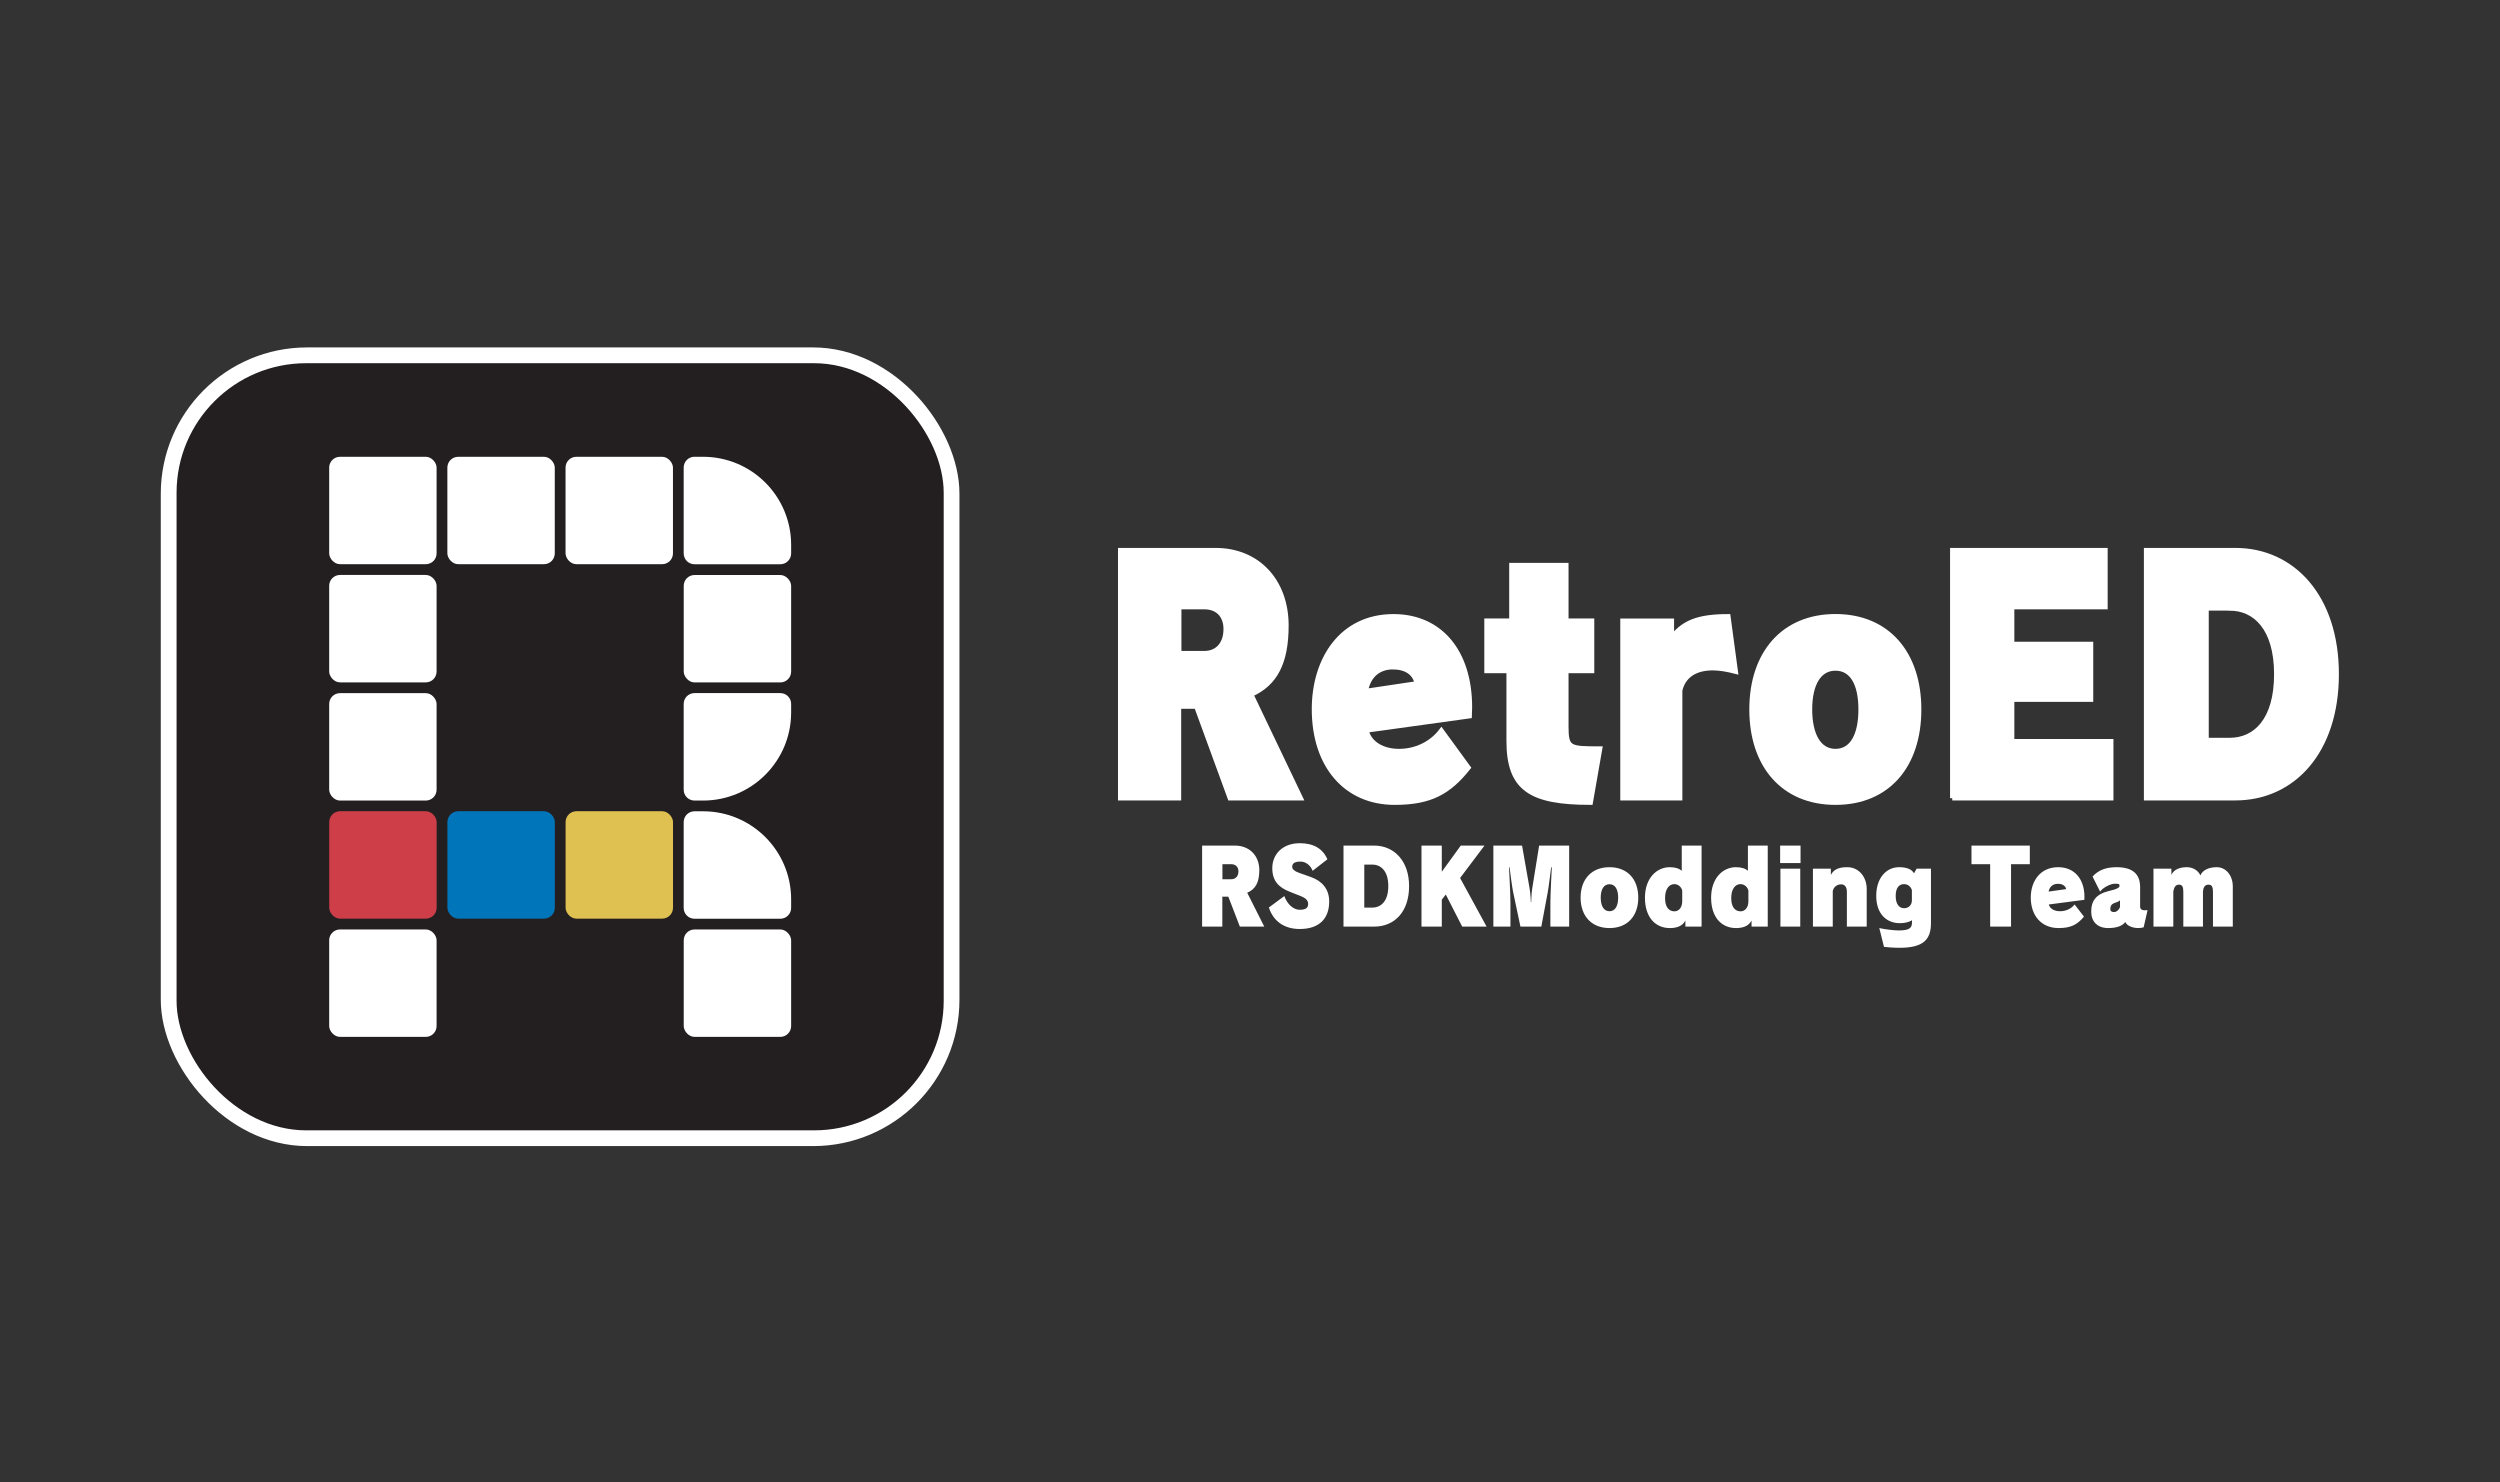<?xml version="1.0" encoding="UTF-8" standalone="no"?>
<svg
   id="Layer_2"
   viewBox="0 0 506 300"
   version="1.1"
   width="506"
   height="300"
   xml:space="preserve"
   xmlns="http://www.w3.org/2000/svg"
   xmlns:svg="http://www.w3.org/2000/svg"><rect x="0" y="0" width="506" height="300" fill="#333333" stroke="none"/><defs
     id="defs4"><style
       id="style2">.cls-1,.cls-2,.cls-3{fill:#fff;}.cls-4{fill:#fffdfe;stroke-width:3.79px;}.cls-4,.cls-2,.cls-3{stroke:#fff;stroke-miterlimit:10;}.cls-2{stroke-width:.91px;}.cls-3{stroke-width:.41px;}.cls-5{fill:#ce3e49;}.cls-6{fill:#0175ba;}.cls-7{fill:#231f20;}.cls-8{fill:#dfc151;}</style></defs><g
     id="Layer_1-2"><g
       id="g84"
       transform="translate(32.547,70.323)"><g
         id="g20"
         transform="translate(0,14)"><path
           class="cls-2"
           d="M 216.38,77.23 209.6,58.69 h -3.53 v 18.54 h -11.88 v -50.2 h 19.28 c 8.63,0 14.35,6.31 14.35,15.25 0,7.53 -2.24,11.78 -7.12,13.97 l 10.03,20.98 z m -5.16,-38.68 h -5.1 v 9.33 h 5.1 c 2.63,0 4.32,-1.87 4.32,-4.89 0,-2.7 -1.63,-4.44 -4.32,-4.44 z"
           id="path6" /><path
           class="cls-2"
           d="m 264.91,60.62 -20.9,2.9 c 0.67,2.7 3.36,4.18 6.61,4.18 3.25,0 6.5,-1.42 8.57,-4.18 l 5.49,7.53 c -3.98,5.02 -7.73,7.08 -14.96,7.08 -9.81,0 -16.31,-7.4 -16.31,-18.92 0,-10.1 5.55,-18.79 16.08,-18.79 9.53,0 15.47,7.21 15.47,18.41 -0.016,0.824 -0.009,0.932 -0.05,1.79 z m -15.52,-9.91 c -3.03,0 -4.99,1.87 -5.49,4.83 L 254.21,54 c -0.39,-2 -2.07,-3.28 -4.82,-3.28 z"
           id="path8" /><path
           class="cls-2"
           d="m 289.4,78.13 c -12.16,0 -16.59,-2.77 -16.59,-12.49 V 51.48 h -4.48 V 41.31 h 5.04 V 30.05 h 11.1 v 11.26 h 5.21 v 10.17 h -5.21 v 11.2 c 0,4.51 0.62,4.51 6.84,4.51 z"
           id="path10" /><path
           class="cls-2"
           d="m 314.12,50.91 c -3.64,0 -5.94,1.61 -6.61,4.5 V 77.23 H 295.85 V 41.32 h 9.98 v 3.35 c 2.41,-3.03 5.32,-4.25 11.43,-4.25 l 1.51,11.2 c -1.74,-0.45 -3.31,-0.71 -4.65,-0.71 z"
           id="path12" /><path
           class="cls-2"
           d="m 338.95,78.13 c -10.54,0 -16.98,-7.47 -16.98,-18.86 0,-11.39 6.45,-18.86 16.98,-18.86 10.53,0 16.93,7.47 16.93,18.86 0,11.39 -6.33,18.86 -16.93,18.86 z m 0,-27.16 c -3.36,0 -5.16,3.22 -5.16,8.3 0,5.08 1.79,8.43 5.16,8.43 3.37,0 5.1,-3.28 5.1,-8.43 0,-5.15 -1.74,-8.3 -5.1,-8.3 z"
           id="path14" /><path
           class="cls-2"
           d="m 362.6,77.23 v -50.2 h 30.99 V 38.55 H 374.7 v 7.47 h 15.97 V 57.28 H 374.7 v 8.43 h 20.06 v 11.52 h -32.17 z"
           id="path16" /><path
           class="cls-2"
           d="m 419.88,77.23 h -18.05 v -50.2 h 18.05 c 11.66,0 20.51,9.46 20.51,25.1 0,15.64 -8.8,25.1 -20.51,25.1 z m -1.12,-38.42 h -4.71 v 26.65 h 4.71 c 5.1,0 9.42,-3.93 9.42,-13.32 0,-9.39 -4.37,-13.32 -9.42,-13.32 z"
           id="path18" /></g><g
         id="g1"
         transform="translate(-32.547,-70.323)"><path
           d="m 215.356,238.628 -4.296,-7.824 c 2.088,-0.816 3.048,-2.4 3.048,-5.208 0,-3.336 -2.448,-5.688 -6.144,-5.688 h -8.256 v 18.72 h 5.088 v -6.912 h 1.512 l 2.904,6.912 z m -6.504,-12.768 c 0,1.128 -0.72,1.824 -1.848,1.824 h -2.184 v -3.48 h 2.184 c 1.152,0 1.848,0.648 1.848,1.656 z m 22.848,6.96 c 0,-2.928 -1.872,-4.752 -4.584,-5.64 l -3.096,-1.008 c -1.08,-0.36 -1.632,-0.816 -1.632,-1.344 0,-0.72 0.432,-1.224 2.136,-1.224 1.224,0 2.496,0.84 3,2.136 l 3.72,-2.664 c -1.128,-2.448 -3.48,-3.72 -6.936,-3.72 -4.416,0 -6.936,2.616 -6.936,5.76 0,2.928 1.584,4.44 4.368,5.448 l 2.712,0.984 c 1.512,0.552 1.944,1.104 1.944,1.872 0,0.84 -0.552,1.32 -2.136,1.32 -1.392,0 -3.024,-1.056 -3.864,-3.168 l -3.888,2.64 c 1.128,3.144 3.816,4.968 7.776,4.968 4.776,0 7.416,-2.28 7.416,-6.36 z m 20.112,-3.552 c 0,-5.832 -3.792,-9.36 -8.784,-9.36 h -7.728 v 18.72 h 7.728 c 5.016,0 8.784,-3.312 8.784,-9.36 z m -5.232,0 c 0,3.504 -1.848,4.968 -4.032,4.968 h -2.016 v -9.936 h 2.016 c 2.16,0 4.032,1.464 4.032,4.968 z m 24.744,9.36 -6.672,-11.232 6.144,-7.488 h -5.976 l -4.776,6.048 v -6.048 h -5.112 v 18.72 h 5.112 v -6.216 l 1.008,-1.2 4.128,7.416 z m 20.784,0 v -18.72 h -7.56 l -1.752,10.008 c -0.192,1.032 -0.24,3.048 -0.24,3.048 h -0.096 c 0,0 -0.072,-1.968 -0.288,-3.048 l -1.92,-10.008 h -7.224 v 18.72 h 4.296 v -5.496 c 0,-2.16 -0.36,-8.208 -0.36,-8.208 h 0.144 c 0.072,0.72 0.696,4.896 0.888,5.688 l 1.848,8.016 h 5.256 l 1.632,-8.016 c 0.288,-1.464 0.84,-5.688 0.84,-5.688 h 0.168 c 0,0 -0.36,6.264 -0.36,8.136 v 5.568 z m 17.4,-6.696 c 0,-4.248 -2.712,-7.032 -7.248,-7.032 -4.512,0 -7.272,2.784 -7.272,7.032 0,4.248 2.76,7.032 7.272,7.032 4.536,0 7.248,-2.784 7.248,-7.032 z m -5.064,0 c 0,1.92 -0.744,3.144 -2.184,3.144 -1.44,0 -2.208,-1.224 -2.208,-3.144 0,-1.896 0.768,-3.096 2.208,-3.096 1.44,0 2.184,1.2 2.184,3.096 z m 21,6.696 v -18.72 h -4.992 v 5.832 c -0.672,-0.552 -1.632,-0.84 -3.048,-0.84 -3.168,0 -6.216,2.448 -6.216,7.056 0,4.56 2.664,7.008 6.264,7.008 1.272,0 3.096,-0.24 3.912,-1.728 v 1.392 z m -4.872,-5.832 c 0,1.416 -0.864,2.304 -1.944,2.304 -1.488,0 -2.376,-1.056 -2.376,-3.072 0,-2.112 1.032,-3.216 2.328,-3.216 1.104,0 1.824,0.792 1.992,1.488 z m 21.528,5.832 v -18.72 h -4.992 v 5.832 c -0.672,-0.552 -1.632,-0.84 -3.048,-0.84 -3.168,0 -6.216,2.448 -6.216,7.056 0,4.56 2.664,7.008 6.264,7.008 1.272,0 3.096,-0.24 3.912,-1.728 v 1.392 z m -4.872,-5.832 c 0,1.416 -0.864,2.304 -1.944,2.304 -1.488,0 -2.376,-1.056 -2.376,-3.072 0,-2.112 1.032,-3.216 2.328,-3.216 1.104,0 1.824,0.792 1.992,1.488 z m 13.128,-8.856 v -4.032 h -5.136 v 4.032 z m -0.072,14.688 v -13.392 h -4.992 v 13.392 z m 16.728,0 v -8.712 c 0,-2.664 -1.872,-5.016 -4.896,-5.016 -2.184,0 -3.408,0.528 -4.128,1.776 v -1.44 h -4.512 v 13.392 h 4.992 v -8.232 c 0.24,-0.96 1.104,-1.536 2.112,-1.536 0.888,0 1.44,0.6 1.44,1.68 v 8.088 z m 16.176,-0.792 v -12.6 h -3.6 l -0.672,1.08 c -0.552,-0.936 -1.824,-1.416 -3.768,-1.416 -3.168,0 -5.736,2.448 -5.736,6.624 0,4.128 2.544,6.312 5.952,6.312 1.2,0 2.304,-0.24 3.048,-0.672 v 0.408 c 0,1.248 -0.408,1.944 -3.336,1.944 -1.176,0 -3.576,-0.264 -4.896,-0.552 l 1.176,4.344 c 0.672,0.072 2.352,0.216 3.888,0.216 5.976,0 7.944,-1.848 7.944,-5.688 z m -4.8,-5.28 c 0,1.128 -0.864,1.824 -1.944,1.824 -1.344,0 -2.136,-1.032 -2.136,-2.832 0,-1.824 0.792,-2.736 2.088,-2.736 1.056,0 1.728,0.624 1.992,1.368 z m 29.688,-8.352 v -4.296 h -14.688 v 4.296 h 4.704 v 14.424 h 5.256 v -14.424 z m 13.752,7.56 c 0,-4.176 -2.544,-6.864 -6.624,-6.864 -4.512,0 -6.888,3.24 -6.888,7.008 0,4.296 2.784,7.056 6.984,7.056 3.096,0 4.704,-0.768 6.408,-2.64 l -2.352,-2.808 c -0.888,1.032 -2.256,1.56 -3.672,1.56 -1.392,0 -2.544,-0.552 -2.832,-1.56 l 8.952,-1.08 c 0.024,-0.24 0.024,-0.456 0.024,-0.672 z m -4.608,-1.8 -4.416,0.576 c 0.216,-1.104 1.056,-1.8 2.352,-1.8 1.176,0 1.896,0.48 2.064,1.224 z m 20.496,4.848 c -0.216,0.024 -0.432,0.048 -0.624,0.048 -0.744,0 -1.248,-0.216 -1.248,-0.84 v -4.488 c 0,-3 -1.8,-4.632 -5.952,-4.632 -2.784,0 -4.608,0.744 -6.024,2.16 l 1.896,3.48 c 0.864,-1.056 2.76,-1.824 3.672,-1.824 1.032,0 1.224,0.024 1.224,0.528 0,0.384 -0.792,0.768 -2.448,1.104 -3.432,0.72 -4.68,2.28 -4.68,4.8 0,2.328 1.56,3.816 4.248,3.816 1.8,0 3.456,-0.336 4.344,-1.392 0.36,0.84 1.776,1.392 3.264,1.392 0.456,0 0.912,-0.072 1.344,-0.168 z m -6.936,-0.744 c -0.192,0.672 -0.888,1.2 -1.512,1.2 -0.576,0 -0.936,-0.216 -0.936,-0.696 0,-0.696 0.312,-1.176 1.128,-1.416 0.648,-0.192 1.032,-0.36 1.32,-0.6 z m 28.392,4.56 v -9.264 c 0,-2.568 -1.728,-4.464 -4.032,-4.464 -1.92,0 -3.528,0.6 -4.128,1.896 -0.504,-1.056 -1.8,-1.896 -3.384,-1.896 -2.112,0 -3.336,0.672 -3.912,1.752 v -1.416 h -4.512 v 13.392 h 4.992 v -8.16 c 0.192,-0.864 0.528,-1.536 1.416,-1.536 0.864,0 1.104,0.552 1.104,1.68 v 8.016 h 4.944 v -8.16 c 0.096,-0.816 0.408,-1.536 1.392,-1.536 0.84,0 1.128,0.528 1.128,1.68 v 8.016 z"
           id="text1"
           style="font-weight:900;font-stretch:extra-expanded;font-size:24px;font-family:'FOT-Rodin Pro';-inkscape-font-specification:'FOT-Rodin Pro, Heavy Extra-Expanded';white-space:pre;fill:#ffffff;stroke-width:2.501"
           transform="matrix(0.804,0,0,0.876,82.743,-21.492)"
           aria-label="RSDKModding Team" /></g></g><g
       id="g119"
       transform="translate(32.547,70.323)"><rect
         class="cls-4"
         x="1.89"
         y="1.89"
         width="157.86"
         height="157.86"
         rx="27.72"
         ry="27.72"
         id="rect86" /><rect
         class="cls-7"
         x="3.19"
         y="3.19"
         width="155.27"
         height="155.27"
         rx="26.23"
         ry="26.23"
         id="rect88" /><path
         class="cls-1"
         d="m 108.02,22.13 h 1.73 c 9.85,0 17.83,7.98 17.83,17.83 v 1.73 c 0,1.21 -0.98,2.19 -2.19,2.19 h -17.37 c -1.21,0 -2.19,-0.98 -2.19,-2.19 V 24.31 c 0,-1.21 0.98,-2.19 2.19,-2.19 z"
         id="path90" /><path
         class="cls-1"
         d="m 108.02,93.88 h 1.73 c 9.85,0 17.83,7.98 17.83,17.83 v 1.73 c 0,1.21 -0.98,2.19 -2.19,2.19 h -17.37 c -1.21,0 -2.19,-0.98 -2.19,-2.19 V 96.07 c 0,-1.21 0.98,-2.19 2.19,-2.19 z"
         id="path92" /><path
         class="cls-1"
         d="m 108.02,91.71 h 1.73 c 9.85,0 17.83,-7.98 17.83,-17.83 v -1.73 c 0,-1.21 -0.98,-2.19 -2.19,-2.19 h -17.37 c -1.21,0 -2.19,0.98 -2.19,2.19 v 17.37 c 0,1.21 0.98,2.19 2.19,2.19 z"
         id="path94" /><rect
         class="cls-1"
         x="34.08"
         y="117.8"
         width="21.74"
         height="21.74"
         rx="2.19"
         ry="2.19"
         id="rect96" /><rect
         class="cls-1"
         x="105.84"
         y="117.8"
         width="21.74"
         height="21.74"
         rx="2.19"
         ry="2.19"
         id="rect98" /><rect
         class="cls-1"
         x="105.84"
         y="46.06"
         width="21.74"
         height="21.74"
         rx="2.19"
         ry="2.19"
         id="rect100" /><rect
         class="cls-1"
         x="81.92"
         y="22.13"
         width="21.74"
         height="21.74"
         rx="2.19"
         ry="2.19"
         id="rect102" /><rect
         class="cls-1"
         x="58"
         y="22.13"
         width="21.74"
         height="21.74"
         rx="2.19"
         ry="2.19"
         id="rect104" /><rect
         class="cls-1"
         x="34.08"
         y="22.13"
         width="21.74"
         height="21.74"
         rx="2.19"
         ry="2.19"
         id="rect106" /><rect
         class="cls-1"
         x="34.08"
         y="46.05"
         width="21.74"
         height="21.74"
         rx="2.19"
         ry="2.19"
         id="rect108" /><rect
         class="cls-1"
         x="34.08"
         y="69.97"
         width="21.74"
         height="21.74"
         rx="2.19"
         ry="2.19"
         id="rect110" /><g
         id="RetroED"><rect
           class="cls-8"
           x="81.93"
           y="93.87"
           width="21.74"
           height="21.74"
           rx="2.19"
           ry="2.19"
           id="rect112" /><rect
           class="cls-6"
           x="58.01"
           y="93.87"
           width="21.74"
           height="21.74"
           rx="2.19"
           ry="2.19"
           id="rect114" /><rect
           class="cls-5"
           x="34.09"
           y="93.87"
           width="21.74"
           height="21.74"
           rx="2.19"
           ry="2.19"
           id="rect116" /></g></g></g></svg>
